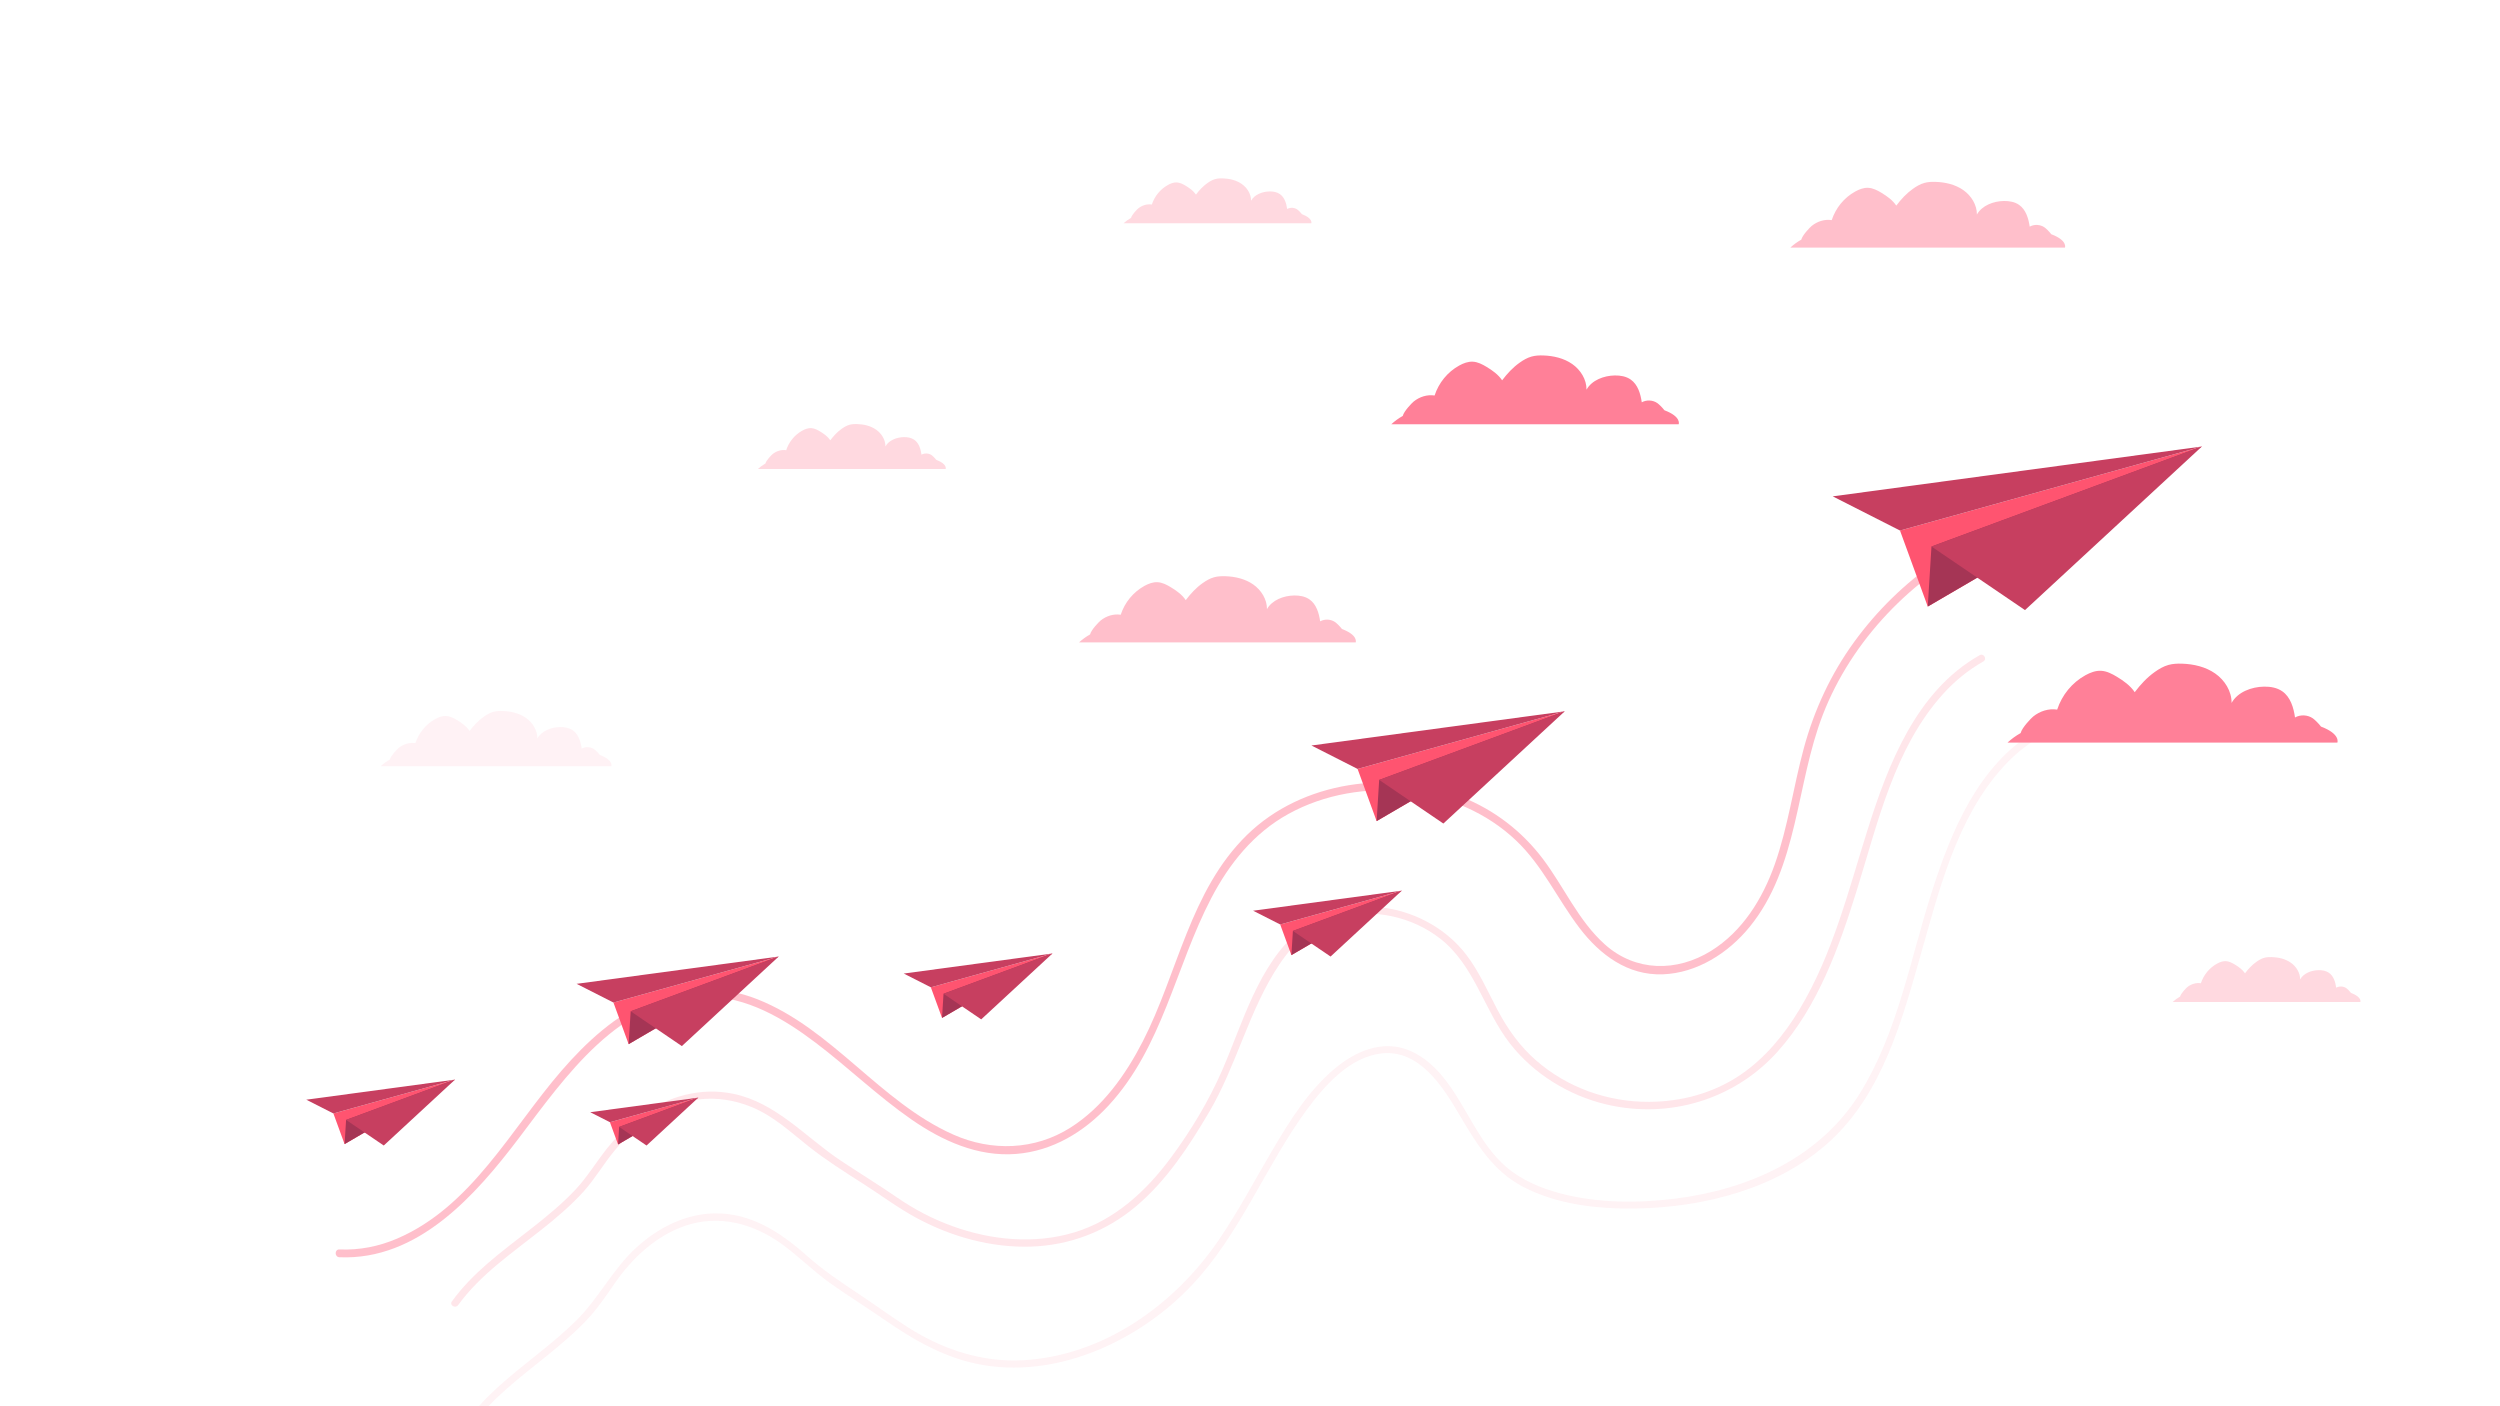<svg version="1.1" id="Layer_1" xmlns="http://www.w3.org/2000/svg" xmlns:xlink="http://www.w3.org/1999/xlink" x="0px" y="0px"
	 viewBox="0 0 1920 1080" style="enable-background:new 0 0 1920 1080;" xml:space="preserve">
<style type="text/css">
	.st0{opacity:0.3;fill:#FFBDCD;}
	.st1{opacity:0.5;fill:#FFBDCD;}
	.st2{fill:#FFBDCD;}
	.st3{opacity:0.6;fill:#FFBDCD;}
	.st4{fill:#FF5672;}
	.st5{fill:#F7F7F7;}
	.st6{fill:#FF8098;}
	.st7{fill:#B92D53;}
	.st8{fill:#C73F60;}
	.st9{fill:#FF5470;}
	.st10{fill:#3CA058;}
	.st11{fill:#71C68B;}
	.st12{fill:#85E5A0;}
	.st13{fill:#FFCB9C;}
	.st14{fill:#FF8098;}
	.st15{fill:#C1C1C1;}
	.st16{fill:#3D3D3D;}
	.st17{fill:#FF8098;}
	.st18{clip-path:url(#SVGID_00000080924278202463844000000017806446429256212372_);fill:#B92D53;}
	.st19{clip-path:url(#SVGID_00000080924278202463844000000017806446429256212372_);fill:#FF5470;}
	.st20{opacity:0.3;fill:#FF8098;}
	.st21{opacity:0.2;fill:#FF8098;}
	.st22{opacity:0.1;fill:#FF8098;}
	.st23{opacity:0.5;}
	.st24{fill:#CCCCCC;}
	.st25{opacity:0.2;}
	.st26{opacity:0.1;}
	.st27{fill:#A53555;}
	.st28{opacity:0.15;clip-path:url(#SVGID_00000178192708752352405500000011262946015908809623_);fill:#FF8098;}
	.st29{opacity:0.5;fill:#FF8098;}
	.st30{opacity:0.15;clip-path:url(#SVGID_00000137113512844623491610000018346987928315831229_);fill:#FF8098;}
</style>
<g>
	<defs>
		<rect id="SVGID_00000074414337454256739260000014817552281024363915_" x="3730.54" y="233.31" width="163.18" height="83.23"/>
	</defs>
	<clipPath id="SVGID_00000177480678863528462430000001962564113848859045_">
		<use xlink:href="#SVGID_00000074414337454256739260000014817552281024363915_"  style="overflow:visible;"/>
	</clipPath>
	<path style="opacity:0.15;clip-path:url(#SVGID_00000177480678863528462430000001962564113848859045_);fill:#FF8098;" d="
		M3953.52,296.19c-1.5-1.94-3.47-3.79-4.37-4.42c-2.77-1.94-6.65-2.13-9.6-0.49c-0.75-5.3-2.44-10.96-6.82-14.03
		c-2.81-1.96-6.37-2.57-9.79-2.52c-6.72,0.1-14.19,2.89-17.45,8.76c0.08-6.28-3.66-12.23-8.81-15.83
		c-5.15-3.6-11.55-5.07-17.83-5.27c-2.45-0.08-4.92,0.03-7.28,0.69c-2.64,0.74-5.05,2.16-7.29,3.75c-4.23,3-7.67,6.74-10.8,10.88
		c-2.36-3.53-5.92-6.07-9.55-8.26c-2.63-1.59-5.46-3.07-8.53-3.22c-2.93-0.14-5.79,0.95-8.36,2.37c-7.24,4-12.61,10.63-15.2,18.48
		c-4.54-0.73-9.3,0.81-12.88,3.7c-1.08,0.87-6.01,5.93-6.75,8.89c-2.6,1.47-4.94,3.16-7.05,5.12h177.16
		C3962.31,304.79,3964.13,300.18,3953.52,296.19z"/>
</g>
<path class="st17" d="M1278.28,315.08c-1.87-2.42-4.32-4.72-5.45-5.5c-3.45-2.41-8.28-2.66-11.95-0.61
	c-0.94-6.6-3.03-13.66-8.5-17.48c-3.5-2.45-7.93-3.21-12.2-3.14c-8.37,0.12-17.67,3.6-21.74,10.92c0.1-7.83-4.56-15.24-10.98-19.71
	c-6.42-4.48-14.38-6.31-22.21-6.57c-3.05-0.1-6.13,0.03-9.07,0.86c-3.29,0.92-6.29,2.69-9.08,4.67c-5.27,3.74-9.56,8.4-13.46,13.56
	c-2.94-4.39-7.37-7.56-11.9-10.29c-3.28-1.98-6.81-3.83-10.63-4.02c-3.65-0.18-7.21,1.18-10.41,2.95
	c-9.02,4.99-15.71,13.24-18.94,23.03c-5.66-0.91-11.59,1.01-16.04,4.61c-1.34,1.09-7.49,7.38-8.4,11.07
	c-3.24,1.83-6.15,3.94-8.78,6.38h220.69C1289.24,325.79,1291.51,320.05,1278.28,315.08z"/>
<path class="st29" d="M1575.42,179.91c-1.79-2.31-4.13-4.51-5.2-5.26c-3.3-2.3-7.91-2.54-11.42-0.59c-0.9-6.31-2.9-13.05-8.12-16.7
	c-3.34-2.34-7.58-3.06-11.66-3c-8,0.12-16.89,3.44-20.77,10.43c0.1-7.48-4.36-14.56-10.49-18.84c-6.14-4.28-13.75-6.03-21.22-6.27
	c-2.91-0.09-5.86,0.03-8.66,0.82c-3.15,0.88-6.01,2.57-8.68,4.46c-5.04,3.57-9.14,8.03-12.86,12.96c-2.81-4.2-7.05-7.22-11.37-9.84
	c-3.13-1.89-6.5-3.66-10.16-3.84c-3.49-0.17-6.89,1.13-9.95,2.82c-8.62,4.76-15.01,12.65-18.1,22c-5.41-0.87-11.07,0.96-15.33,4.41
	c-1.28,1.04-7.16,7.06-8.03,10.58c-3.1,1.74-5.88,3.76-8.39,6.1h210.89C1585.89,190.15,1588.06,184.67,1575.42,179.91z"/>
<path class="st29" d="M1030.63,483.08c-1.8-2.33-4.16-4.54-5.24-5.3c-3.32-2.32-7.97-2.56-11.51-0.59
	c-0.9-6.36-2.92-13.15-8.18-16.83c-3.37-2.36-7.63-3.09-11.74-3.03c-8.06,0.12-17.01,3.46-20.93,10.51
	c0.1-7.54-4.39-14.67-10.57-18.98c-6.18-4.31-13.85-6.08-21.38-6.32c-2.93-0.09-5.9,0.03-8.73,0.82c-3.17,0.89-6.05,2.59-8.74,4.5
	c-5.08,3.6-9.2,8.09-12.95,13.05c-2.83-4.23-7.1-7.28-11.46-9.91c-3.15-1.9-6.55-3.69-10.23-3.87c-3.51-0.17-6.95,1.14-10.03,2.84
	c-8.69,4.8-15.12,12.74-18.23,22.16c-5.45-0.88-11.15,0.97-15.44,4.44c-1.29,1.05-7.21,7.11-8.09,10.66
	c-3.12,1.76-5.92,3.79-8.45,6.14h212.44C1041.17,493.39,1043.35,487.87,1030.63,483.08z"/>
<path class="st20" d="M719.09,353.18c-1.22-1.58-2.82-3.08-3.56-3.6c-2.26-1.58-5.41-1.74-7.81-0.4c-0.61-4.31-1.98-8.92-5.55-11.42
	c-2.29-1.6-5.18-2.1-7.97-2.05c-5.47,0.08-11.55,2.35-14.2,7.13c0.07-5.11-2.98-9.95-7.17-12.88c-4.2-2.93-9.4-4.12-14.51-4.29
	c-1.99-0.06-4.01,0.02-5.92,0.56c-2.15,0.6-4.11,1.76-5.93,3.05c-3.45,2.44-6.25,5.49-8.79,8.86c-1.92-2.87-4.82-4.94-7.78-6.73
	c-2.14-1.29-4.45-2.5-6.94-2.62c-2.39-0.12-4.71,0.77-6.8,1.93c-5.9,3.26-10.26,8.65-12.37,15.04c-3.7-0.6-7.57,0.66-10.48,3.01
	c-0.88,0.71-4.89,4.82-5.49,7.23c-2.12,1.19-4.02,2.57-5.74,4.17h144.2C726.25,360.18,727.73,356.43,719.09,353.18z"/>
<path class="st20" d="M1805.58,762.55c-1.22-1.58-2.82-3.08-3.56-3.6c-2.26-1.58-5.41-1.74-7.81-0.4
	c-0.61-4.31-1.98-8.92-5.55-11.42c-2.29-1.6-5.18-2.1-7.97-2.05c-5.47,0.08-11.55,2.35-14.2,7.13c0.07-5.11-2.98-9.95-7.17-12.88
	c-4.19-2.93-9.4-4.12-14.51-4.29c-1.99-0.06-4.01,0.02-5.92,0.56c-2.15,0.6-4.11,1.76-5.93,3.05c-3.45,2.44-6.25,5.49-8.79,8.86
	c-1.92-2.87-4.82-4.94-7.78-6.73c-2.14-1.29-4.45-2.5-6.94-2.62c-2.39-0.12-4.71,0.77-6.8,1.93c-5.9,3.26-10.26,8.65-12.37,15.04
	c-3.7-0.6-7.57,0.66-10.48,3.01c-0.88,0.71-4.89,4.82-5.49,7.23c-2.12,1.19-4.02,2.57-5.74,4.17h144.2
	C1812.73,769.55,1814.22,765.8,1805.58,762.55z"/>
<path class="st22" d="M460.72,579.84c-1.5-1.94-3.47-3.79-4.37-4.42c-2.77-1.94-6.65-2.13-9.6-0.49c-0.75-5.3-2.44-10.96-6.82-14.03
	c-2.81-1.96-6.37-2.57-9.79-2.52c-6.72,0.1-14.19,2.89-17.45,8.76c0.08-6.28-3.66-12.23-8.81-15.83c-5.15-3.6-11.55-5.07-17.83-5.27
	c-2.45-0.08-4.92,0.03-7.28,0.69c-2.64,0.74-5.05,2.16-7.29,3.75c-4.23,3-7.67,6.74-10.8,10.88c-2.36-3.53-5.92-6.07-9.55-8.26
	c-2.63-1.59-5.46-3.07-8.53-3.22c-2.93-0.14-5.79,0.95-8.36,2.37c-7.24,4-12.61,10.63-15.2,18.48c-4.54-0.73-9.3,0.81-12.88,3.7
	c-1.08,0.87-6.01,5.93-6.75,8.89c-2.6,1.47-4.94,3.16-7.05,5.12h177.16C469.51,588.44,471.33,583.83,460.72,579.84z"/>
<path class="st20" d="M999.91,164.5c-1.22-1.58-2.82-3.08-3.56-3.6c-2.26-1.58-5.41-1.74-7.81-0.4c-0.61-4.31-1.98-8.92-5.55-11.42
	c-2.29-1.6-5.18-2.1-7.97-2.05c-5.47,0.08-11.55,2.35-14.2,7.13c0.07-5.11-2.98-9.95-7.17-12.88c-4.2-2.93-9.4-4.12-14.51-4.29
	c-1.99-0.06-4.01,0.02-5.92,0.56c-2.15,0.6-4.11,1.76-5.93,3.05c-3.45,2.44-6.25,5.49-8.79,8.86c-1.92-2.87-4.82-4.94-7.78-6.73
	c-2.14-1.29-4.45-2.5-6.94-2.62c-2.39-0.12-4.71,0.77-6.8,1.93c-5.9,3.26-10.26,8.65-12.37,15.04c-3.7-0.6-7.57,0.66-10.48,3.01
	c-0.88,0.71-4.89,4.82-5.49,7.23c-2.12,1.19-4.02,2.57-5.74,4.17h144.2C1007.07,171.5,1008.55,167.75,999.91,164.5z"/>
<g class="st23">
	<g>
		<path class="st14" d="M260.68,965.57c60.38,2.55,104.46-47.49,137.74-91.39c35.42-46.72,77.54-108.7,143.25-108.78
			c31.76-0.04,60.1,16.79,84.67,35.36c25.03,18.93,47.65,40.94,73.46,58.86c23.72,16.48,51.1,28.93,80.61,26.6
			c27.94-2.21,52.21-16.9,70.96-37.17c41.54-44.93,51.34-106.55,78.88-159.28c13.86-26.54,32.63-49.96,59.17-64.61
			c27.86-15.38,60.75-20.81,92.23-17.15c30.66,3.57,60.13,16.11,82.63,37.43c20.5,19.42,31.94,45.18,48.86,67.36
			c15.63,20.49,36.99,36.47,63.87,35.48c26.3-0.97,50.3-16.33,66.61-36.29c37.69-46.14,35.61-109.77,56.38-163.22
			c22.22-57.17,68.25-104.72,122.9-131.83c15-7.44,30.7-13.23,46.88-17.5c3.73-0.99,2.15-6.77-1.59-5.79
			c-57.8,15.27-109.13,51.04-144.21,99.37c-17.95,24.73-30.7,52.27-38.68,81.73c-8,29.54-12.07,60.2-22.3,89.13
			c-9.32,26.34-24.69,51.35-48.88,66.38c-26.31,16.34-58.01,16.17-81.58-4.94c-20.44-18.32-31.33-44.17-47.65-65.75
			c-16.08-21.25-37.44-37.68-62.25-47.47c-54.28-21.42-122.44-12.39-164.95,29.13c-43.75,42.74-53.1,106.09-80.04,158.59
			c-13.16,25.65-30.81,50.52-55.51,66.17c-27.46,17.4-60.55,18.45-89.99,5.37c-56.33-25.02-92.69-81-150.39-103.91
			c-26.6-10.56-55.21-10.39-81.63,0.63c-27.41,11.43-49.84,32.22-69.04,54.41c-38.85,44.89-68.9,104.18-126.12,128.75
			c-14.04,6.03-29.01,8.98-44.29,8.33C256.82,959.4,256.83,965.4,260.68,965.57L260.68,965.57z"/>
	</g>
</g>
<g class="st25">
	<g>
		<path class="st14" d="M1520.4,503.18c-48.72,27.48-70.36,84-86.26,134.6c-14.69,46.74-26.64,95.14-52.16,137.51
			c-11.77,19.54-26.65,37.64-45.72,50.46c-20.7,13.91-45.03,20.37-69.86,20.47c-31.65,0.13-62.63-10.85-86.58-31.72
			c-12.61-11-22.01-24.22-29.78-38.96c-7.57-14.36-14.1-29.45-24.04-42.41c-29.22-38.11-89.53-50.6-127.77-18.75
			c-31.89,26.56-43.61,70.99-59.59,107.58c-10.37,23.74-23.94,46.25-39.33,67.07c-18.94,25.61-43.13,48.02-74.19,57.43
			c-30.62,9.27-63.81,6.01-93.6-4.75c-15.05-5.44-29.3-12.9-42.48-21.97c-14.27-9.82-29.04-18.85-43.45-28.45
			c-27.09-18.06-49.47-44.5-82.66-51.31c-24.87-5.11-49.89,1.95-70.25,16.62c-9.95,7.17-18.79,15.79-26.44,25.36
			c-8.48,10.62-15.3,22.2-24.7,32.12c-20.2,21.3-45.14,37.2-67.23,56.36c-10.08,8.75-19.42,18.24-27.27,29.06
			c-2.11,2.91,2.72,5.69,4.81,2.81c16.96-23.41,41.37-39.96,63.74-57.71c11.34-9,22.46-18.38,32.23-29.11
			c9.06-9.95,15.66-21.6,24.23-31.9c16.3-19.59,38.57-35.9,64.41-39.21c13.76-1.76,27.73,0.49,40.53,5.71
			c17.09,6.97,29.9,19.17,44.14,30.43c13.24,10.47,27.52,19.48,41.72,28.56c13.87,8.87,27.13,18.86,41.66,26.64
			c26.6,14.23,56.93,22.61,87.22,21.67c29.92-0.93,57.89-11.69,80.76-30.97c23.49-19.79,40.6-46.06,56.07-72.28
			c21.38-36.24,30.61-78.59,54.12-113.67c11.19-16.69,26.35-30.74,46.14-36.06c26.19-7.03,55.92-0.19,77.13,16.35
			c26.52,20.68,33.65,54.83,53.62,80.54c18.25,23.49,45.33,40.12,74.19,46.92c48.1,11.34,98.25-3.7,131.26-40.39
			c31.3-34.8,47.56-80.87,61.22-124.83c15.99-51.48,28.75-108.58,65.8-149.79c9.02-10.03,19.4-18.57,31.15-25.2
			C1526.34,506.22,1523.53,501.41,1520.4,503.18L1520.4,503.18z"/>
	</g>
</g>
<g class="st26">
	<g>
		<path class="st14" d="M1563.83,561.25c-44.53,26-65.42,77.46-80.37,124.31c-16.47,51.62-26.11,107.51-55.06,154.13
			c-30.69,49.42-85.45,73.8-141.6,80.84c-29.21,3.66-60.16,3.54-88.74-4.08c-15.07-4.02-29.97-10.3-41.79-20.69
			c-9.89-8.69-17.24-19.62-23.94-30.85c-12.84-21.49-25.57-48.08-50.13-58.2c-20.61-8.5-41.51,0.8-57.49,14.3
			c-19.83,16.75-33.87,39.28-46.96,61.39c-13.92,23.52-26.59,47.83-42.06,70.39c-34.06,49.66-88.38,88.49-150.06,91.89
			c-31.34,1.73-61.71-8.34-87.97-25.04c-13.03-8.29-25.51-17.5-38.4-26.03c-13.72-9.07-27.4-18.31-39.7-29.29
			c-20.12-17.95-43.33-33.12-71.35-32.43c-22.45,0.56-43.07,11.29-59.42,26.17c-18.04,16.41-28.65,38.57-45.84,55.73
			c-19.01,18.97-41.42,34.01-61.2,52.1c-9.08,8.3-17.46,17.29-24.54,27.37c-2.03,2.89,2.72,5.63,4.73,2.76
			c15.4-21.94,37.34-38,57.94-54.69c10.21-8.27,20.3-16.76,29.44-26.21c8.73-9.02,15.54-18.97,22.61-29.27
			c13.31-19.41,31.89-36.88,54.53-44.53c25.66-8.67,51.82-1.69,73.4,13.7c13.01,9.28,24.24,20.79,37.27,30.13
			c13.29,9.52,27.21,18.12,40.65,27.42c24.35,16.84,49.06,31.36,78.81,36.04c58.18,9.15,119.24-19.77,158.69-61.53
			c37.34-39.53,56.47-91.33,88.29-134.75c13.61-18.57,33.18-40.75,57.63-43.34c29.1-3.09,47.11,25.88,59.85,47.54
			c12.78,21.71,25.58,42.94,48.7,54.95c26.33,13.68,57.15,17.09,86.44,16.65c52.64-0.8,109.71-15.42,149.32-51.79
			c40.29-37.01,55.3-92.88,69.74-143.68c14.01-49.3,27.56-104.07,62.71-143.17c8.34-9.28,17.88-17.24,28.66-23.53
			C1569.63,564.21,1566.88,559.47,1563.83,561.25L1563.83,561.25z"/>
	</g>
</g>
<g>
	<polygon class="st9" points="1480.52,465.84 1459.2,407.45 1691.07,342.91 	"/>
	<polygon class="st27" points="1480.52,465.84 1483.37,419.72 1691.07,342.91 	"/>
	<polygon class="st8" points="1483.37,419.72 1691.07,342.91 1555.19,468.55 	"/>
	<polygon class="st8" points="1459.2,407.45 1691.07,342.91 1407.53,381.2 	"/>
</g>
<g>
	<polygon class="st9" points="1057.25,630.61 1042.63,590.55 1201.73,546.27 	"/>
	<polygon class="st27" points="1057.25,630.61 1059.21,598.97 1201.73,546.27 	"/>
	<polygon class="st8" points="1059.21,598.97 1201.73,546.27 1108.49,632.48 	"/>
	<polygon class="st8" points="1042.63,590.55 1201.73,546.27 1007.17,572.54 	"/>
</g>
<g>
	<polygon class="st9" points="482.79,801.91 471.12,769.95 598.04,734.62 	"/>
	<polygon class="st27" points="482.79,801.91 484.35,776.66 598.04,734.62 	"/>
	<polygon class="st8" points="484.35,776.66 598.04,734.62 523.66,803.4 	"/>
	<polygon class="st8" points="471.12,769.95 598.04,734.62 442.83,755.58 	"/>
</g>
<g>
	<polygon class="st9" points="991.79,733.53 983.2,710 1076.62,684.01 	"/>
	<polygon class="st27" points="991.79,733.53 992.94,714.95 1076.62,684.01 	"/>
	<polygon class="st8" points="992.94,714.95 1076.62,684.01 1021.87,734.62 	"/>
	<polygon class="st8" points="983.2,710 1076.62,684.01 962.38,699.43 	"/>
</g>
<g>
	<polygon class="st9" points="264.64,878.67 256.05,855.14 349.46,829.14 	"/>
	<polygon class="st27" points="264.64,878.67 265.79,860.09 349.46,829.14 	"/>
	<polygon class="st8" points="265.79,860.09 349.46,829.14 294.72,879.76 	"/>
	<polygon class="st8" points="256.05,855.14 349.46,829.14 235.23,844.57 	"/>
</g>
<g>
	<polygon class="st9" points="723.48,781.78 714.89,758.26 808.31,732.26 	"/>
	<polygon class="st27" points="723.48,781.78 724.63,763.2 808.31,732.26 	"/>
	<polygon class="st8" points="724.63,763.2 808.31,732.26 753.56,782.88 	"/>
	<polygon class="st8" points="714.89,758.26 808.31,732.26 694.07,747.69 	"/>
</g>
<g>
	<polygon class="st9" points="474.67,878.97 468.43,861.86 536.34,842.96 	"/>
	<polygon class="st27" points="474.67,878.97 475.51,865.46 536.34,842.96 	"/>
	<polygon class="st8" points="475.51,865.46 536.34,842.96 496.54,879.76 	"/>
	<polygon class="st8" points="468.43,861.86 536.34,842.96 453.29,854.17 	"/>
</g>
<path class="st17" d="M1782.54,558.03c-2.15-2.78-4.96-5.41-6.25-6.32c-3.96-2.77-9.51-3.05-13.72-0.7
	c-1.08-7.58-3.48-15.68-9.76-20.07c-4.02-2.81-9.1-3.68-14.01-3.61c-9.61,0.14-20.29,4.13-24.95,12.53
	c0.11-8.99-5.23-17.49-12.6-22.63c-7.37-5.14-16.51-7.25-25.49-7.54c-3.5-0.11-7.04,0.04-10.41,0.98
	c-3.78,1.06-7.22,3.09-10.43,5.36c-6.05,4.29-10.97,9.64-15.45,15.56c-3.38-5.04-8.46-8.68-13.66-11.82
	c-3.76-2.27-7.81-4.39-12.2-4.61c-4.19-0.21-8.28,1.36-11.96,3.39c-10.36,5.72-18.03,15.19-21.74,26.43
	c-6.5-1.05-13.3,1.16-18.41,5.3c-1.54,1.25-8.6,8.48-9.65,12.71c-3.72,2.1-7.06,4.52-10.08,7.32h253.33
	C1795.12,570.33,1797.72,563.74,1782.54,558.03z"/>
</svg>
